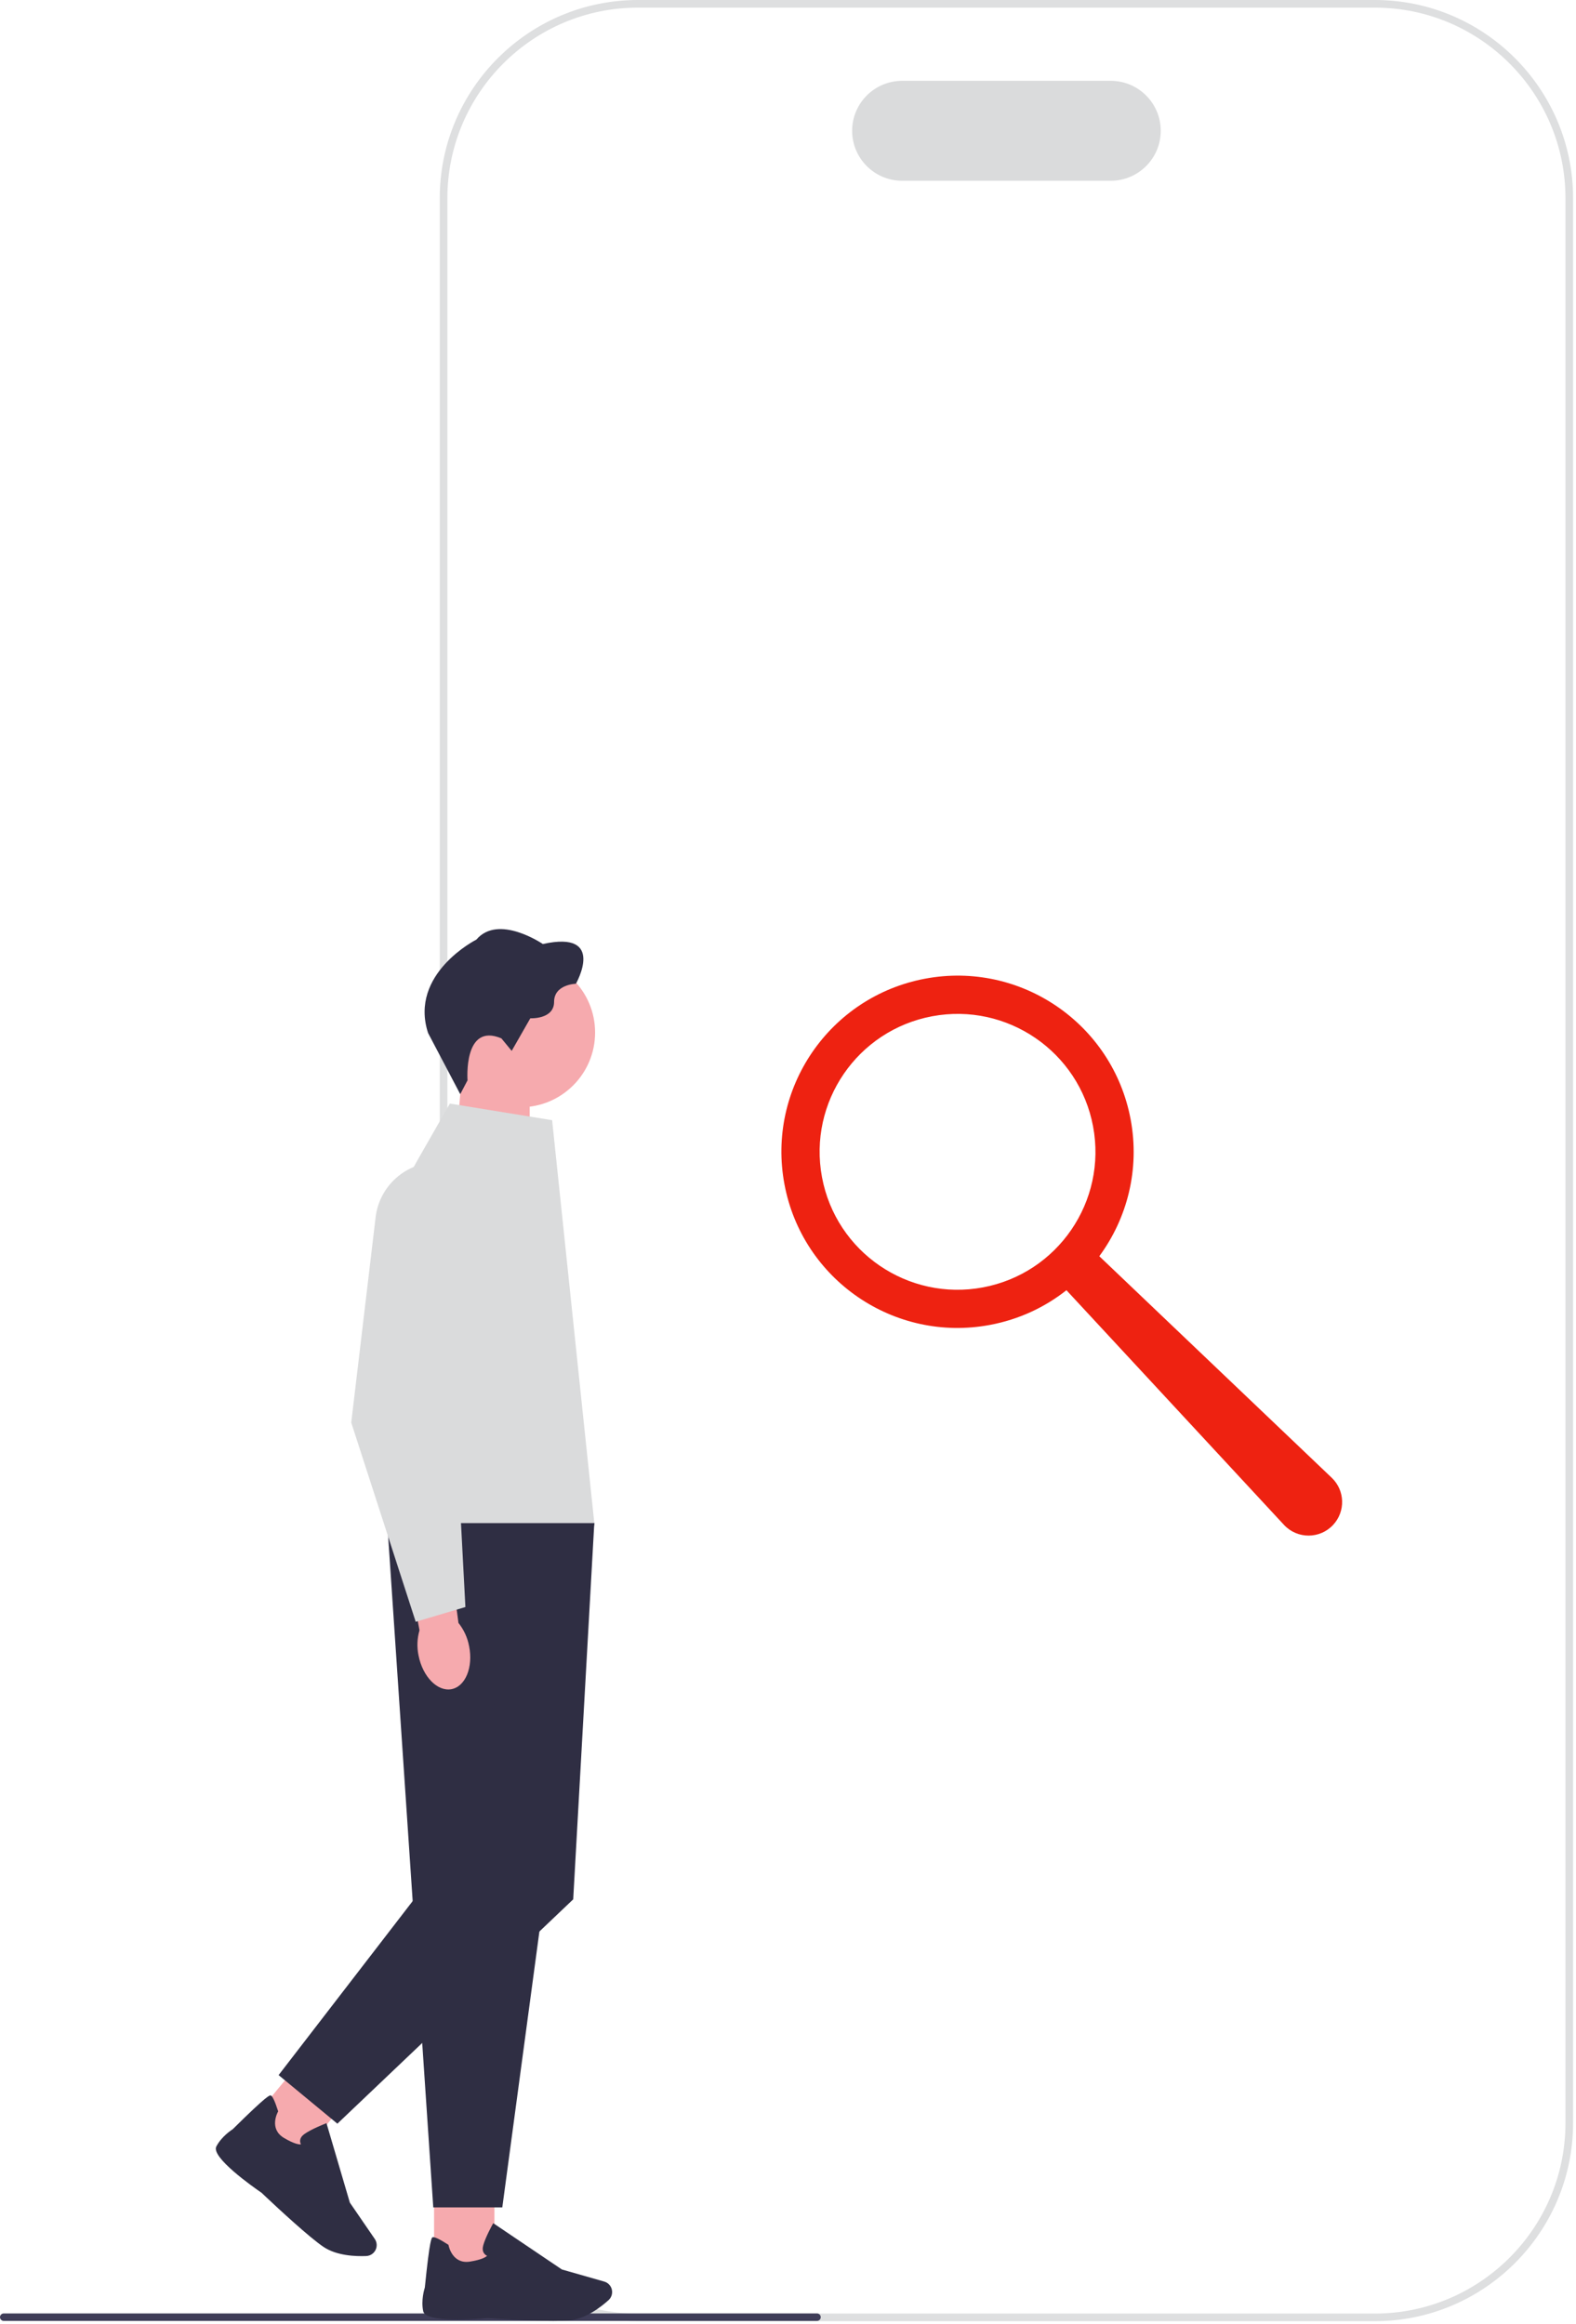 <svg width="413" height="609" viewBox="0 0 413 609" fill="none" xmlns="http://www.w3.org/2000/svg">
<g clip-path="url(#clip0_1128_2)">
<path d="M360.298 608.19H167.178C138.538 608.19 115.238 584.89 115.238 556.25V51.94C115.238 23.3 138.538 0 167.178 0H360.298C388.938 0 412.238 23.3 412.238 51.94V556.25C412.238 584.89 388.938 608.19 360.298 608.19ZM167.178 2C139.638 2 117.238 24.4 117.238 51.94V556.25C117.238 583.79 139.638 606.19 167.178 606.19H360.298C387.838 606.19 410.238 583.79 410.238 556.25V51.94C410.238 24.4 387.838 2 360.298 2H167.178Z" fill="#DEDFE0"/>
<path d="M291.089 47.36H236.399C229.179 47.36 223.309 41.49 223.309 34.27C223.309 27.05 229.179 21.18 236.399 21.18H291.089C298.309 21.18 304.179 27.05 304.179 34.27C304.179 41.49 298.309 47.36 291.089 47.36Z" fill="#DADBDC"/>
<path d="M215.08 607.14C215.08 607.68 214.64 608.12 214.1 608.12H0.98C0.44 608.12 0 607.68 0 607.14C0 606.6 0.44 606.16 0.98 606.16H214.1C214.64 606.16 215.08 606.6 215.08 607.14Z" fill="#3F3D58"/>
<path d="M119.16 304.11L138.81 310.57V282.29H120.98L119.16 304.11Z" fill="#F6AAAE"/>
<path d="M136.369 290.12C147.183 290.12 155.949 281.354 155.949 270.54C155.949 259.726 147.183 250.96 136.369 250.96C125.555 250.96 116.789 259.726 116.789 270.54C116.789 281.354 125.555 290.12 136.369 290.12Z" fill="#F6AAAE"/>
<path d="M131.391 272.07L134.091 275.35L138.971 266.81C138.971 266.81 145.201 267.13 145.201 262.51C145.201 257.89 150.921 257.76 150.921 257.76C150.921 257.76 159.011 243.63 142.251 247.35C142.251 247.35 130.621 239.38 124.841 246.19C124.841 246.19 107.111 255.12 112.181 270.67L120.611 286.69L122.521 283.06C122.521 283.06 121.361 267.83 131.391 272.07Z" fill="#2F2E43"/>
<path d="M129.57 572.09H113.75V594.53H129.57V572.09Z" fill="#F6AAAE"/>
<path d="M127.83 607.39C125.12 607.64 111.59 608.7 110.91 605.6C110.29 602.75 111.2 599.77 111.33 599.37C112.63 586.43 113.11 586.28 113.4 586.19C113.86 586.06 115.21 586.69 117.39 588.1L117.53 588.19L117.56 588.35C117.6 588.55 118.57 593.3 123.15 592.58C126.29 592.08 127.31 591.39 127.64 591.05C127.37 590.93 127.04 590.72 126.81 590.35C126.47 589.82 126.41 589.14 126.63 588.33C127.22 586.18 128.99 583 129.06 582.87L129.26 582.51L147.24 594.64L158.34 597.81C159.18 598.05 159.85 598.65 160.19 599.45C160.66 600.57 160.37 601.87 159.47 602.68C157.45 604.49 153.45 607.6 149.24 607.98C148.12 608.08 146.64 608.12 144.98 608.12C138.03 608.12 127.9 607.4 127.82 607.39L127.83 607.39Z" fill="#2F2E43"/>
<path d="M80.226 538.39L65.922 555.681L78.111 565.765L92.415 548.474L80.226 538.39Z" fill="#F6AAAE"/>
<path d="M68.589 574.58C66.349 573.04 55.239 565.24 56.689 562.42C58.029 559.83 60.629 558.12 60.989 557.89C70.239 548.75 70.709 548.94 70.989 549.06C71.429 549.25 72.059 550.6 72.849 553.07L72.899 553.22L72.819 553.36C72.719 553.54 70.439 557.82 74.429 560.18C77.169 561.8 78.399 561.91 78.859 561.86C78.729 561.6 78.609 561.22 78.659 560.79C78.729 560.17 79.119 559.6 79.819 559.12C81.649 557.84 85.029 556.52 85.179 556.46L85.559 556.31L91.679 577.12L98.209 586.64C98.699 587.36 98.839 588.25 98.589 589.09C98.239 590.25 97.189 591.07 95.969 591.12C93.259 591.23 88.199 591.07 84.709 588.68C83.789 588.05 82.619 587.14 81.339 586.08C75.989 581.65 68.639 574.64 68.579 574.58L68.589 574.58Z" fill="#2F2E43"/>
<path d="M155.74 399.02H101.48L113.54 578.38H131.63L155.75 399.02L155.74 399.02Z" fill="#2F2E43"/>
<path d="M144.692 408.9L155.742 399.02L150.212 497.66L88.412 556.44L73.012 543.71L109.012 496.99L144.692 408.9Z" fill="#2F2E43"/>
<path d="M144.689 293.51L117.889 289.16L109.569 303.71C98.989 322.21 94.678 343.63 97.269 364.78L101.479 399.03H155.739L144.689 293.52L144.689 293.51Z" fill="#DADBDC"/>
<path d="M122.931 431.31C124.041 436.84 121.971 441.89 118.321 442.59C114.661 443.28 110.801 439.36 109.691 433.82C109.221 431.61 109.301 429.33 109.931 427.16L105.531 403.65L117.031 401.86L120.141 425.23C121.561 427.02 122.521 429.1 122.931 431.32V431.31Z" fill="#F6AAAE"/>
<path d="M108.941 424.94L92.051 372.76V372.68L98.431 318.95C99.411 310.72 106.391 304.52 114.671 304.52C119.741 304.52 124.441 306.81 127.561 310.81C130.681 314.81 131.771 319.92 130.541 324.85L119.271 369.92L121.961 421.07L108.931 424.94L108.941 424.94Z" fill="#DADBDC"/>
<path d="M205.569 310.29C210.259 335.34 234.369 351.85 259.429 347.15C267.009 345.73 273.809 342.53 279.469 338.06L336.469 399.54C339.959 403.3 345.909 403.29 349.389 399.51C352.639 395.98 352.459 390.5 348.979 387.19L288.079 329.15C295.399 319.21 298.739 306.38 296.289 293.29C291.599 268.24 267.489 251.73 242.429 256.43C217.369 261.13 200.869 285.23 205.569 310.29ZM215.409 308.45C211.739 288.83 224.659 269.95 244.279 266.28C263.899 262.61 282.779 275.53 286.449 295.15C290.119 314.77 277.199 333.65 257.579 337.32C237.959 340.99 219.079 328.07 215.409 308.45Z" fill="#EE2211"/>
</g>
<defs>
<clipPath id="clip0_1128_2">
<rect width="412.24" height="608.19" fill="white"/>
</clipPath>
</defs>
</svg>
